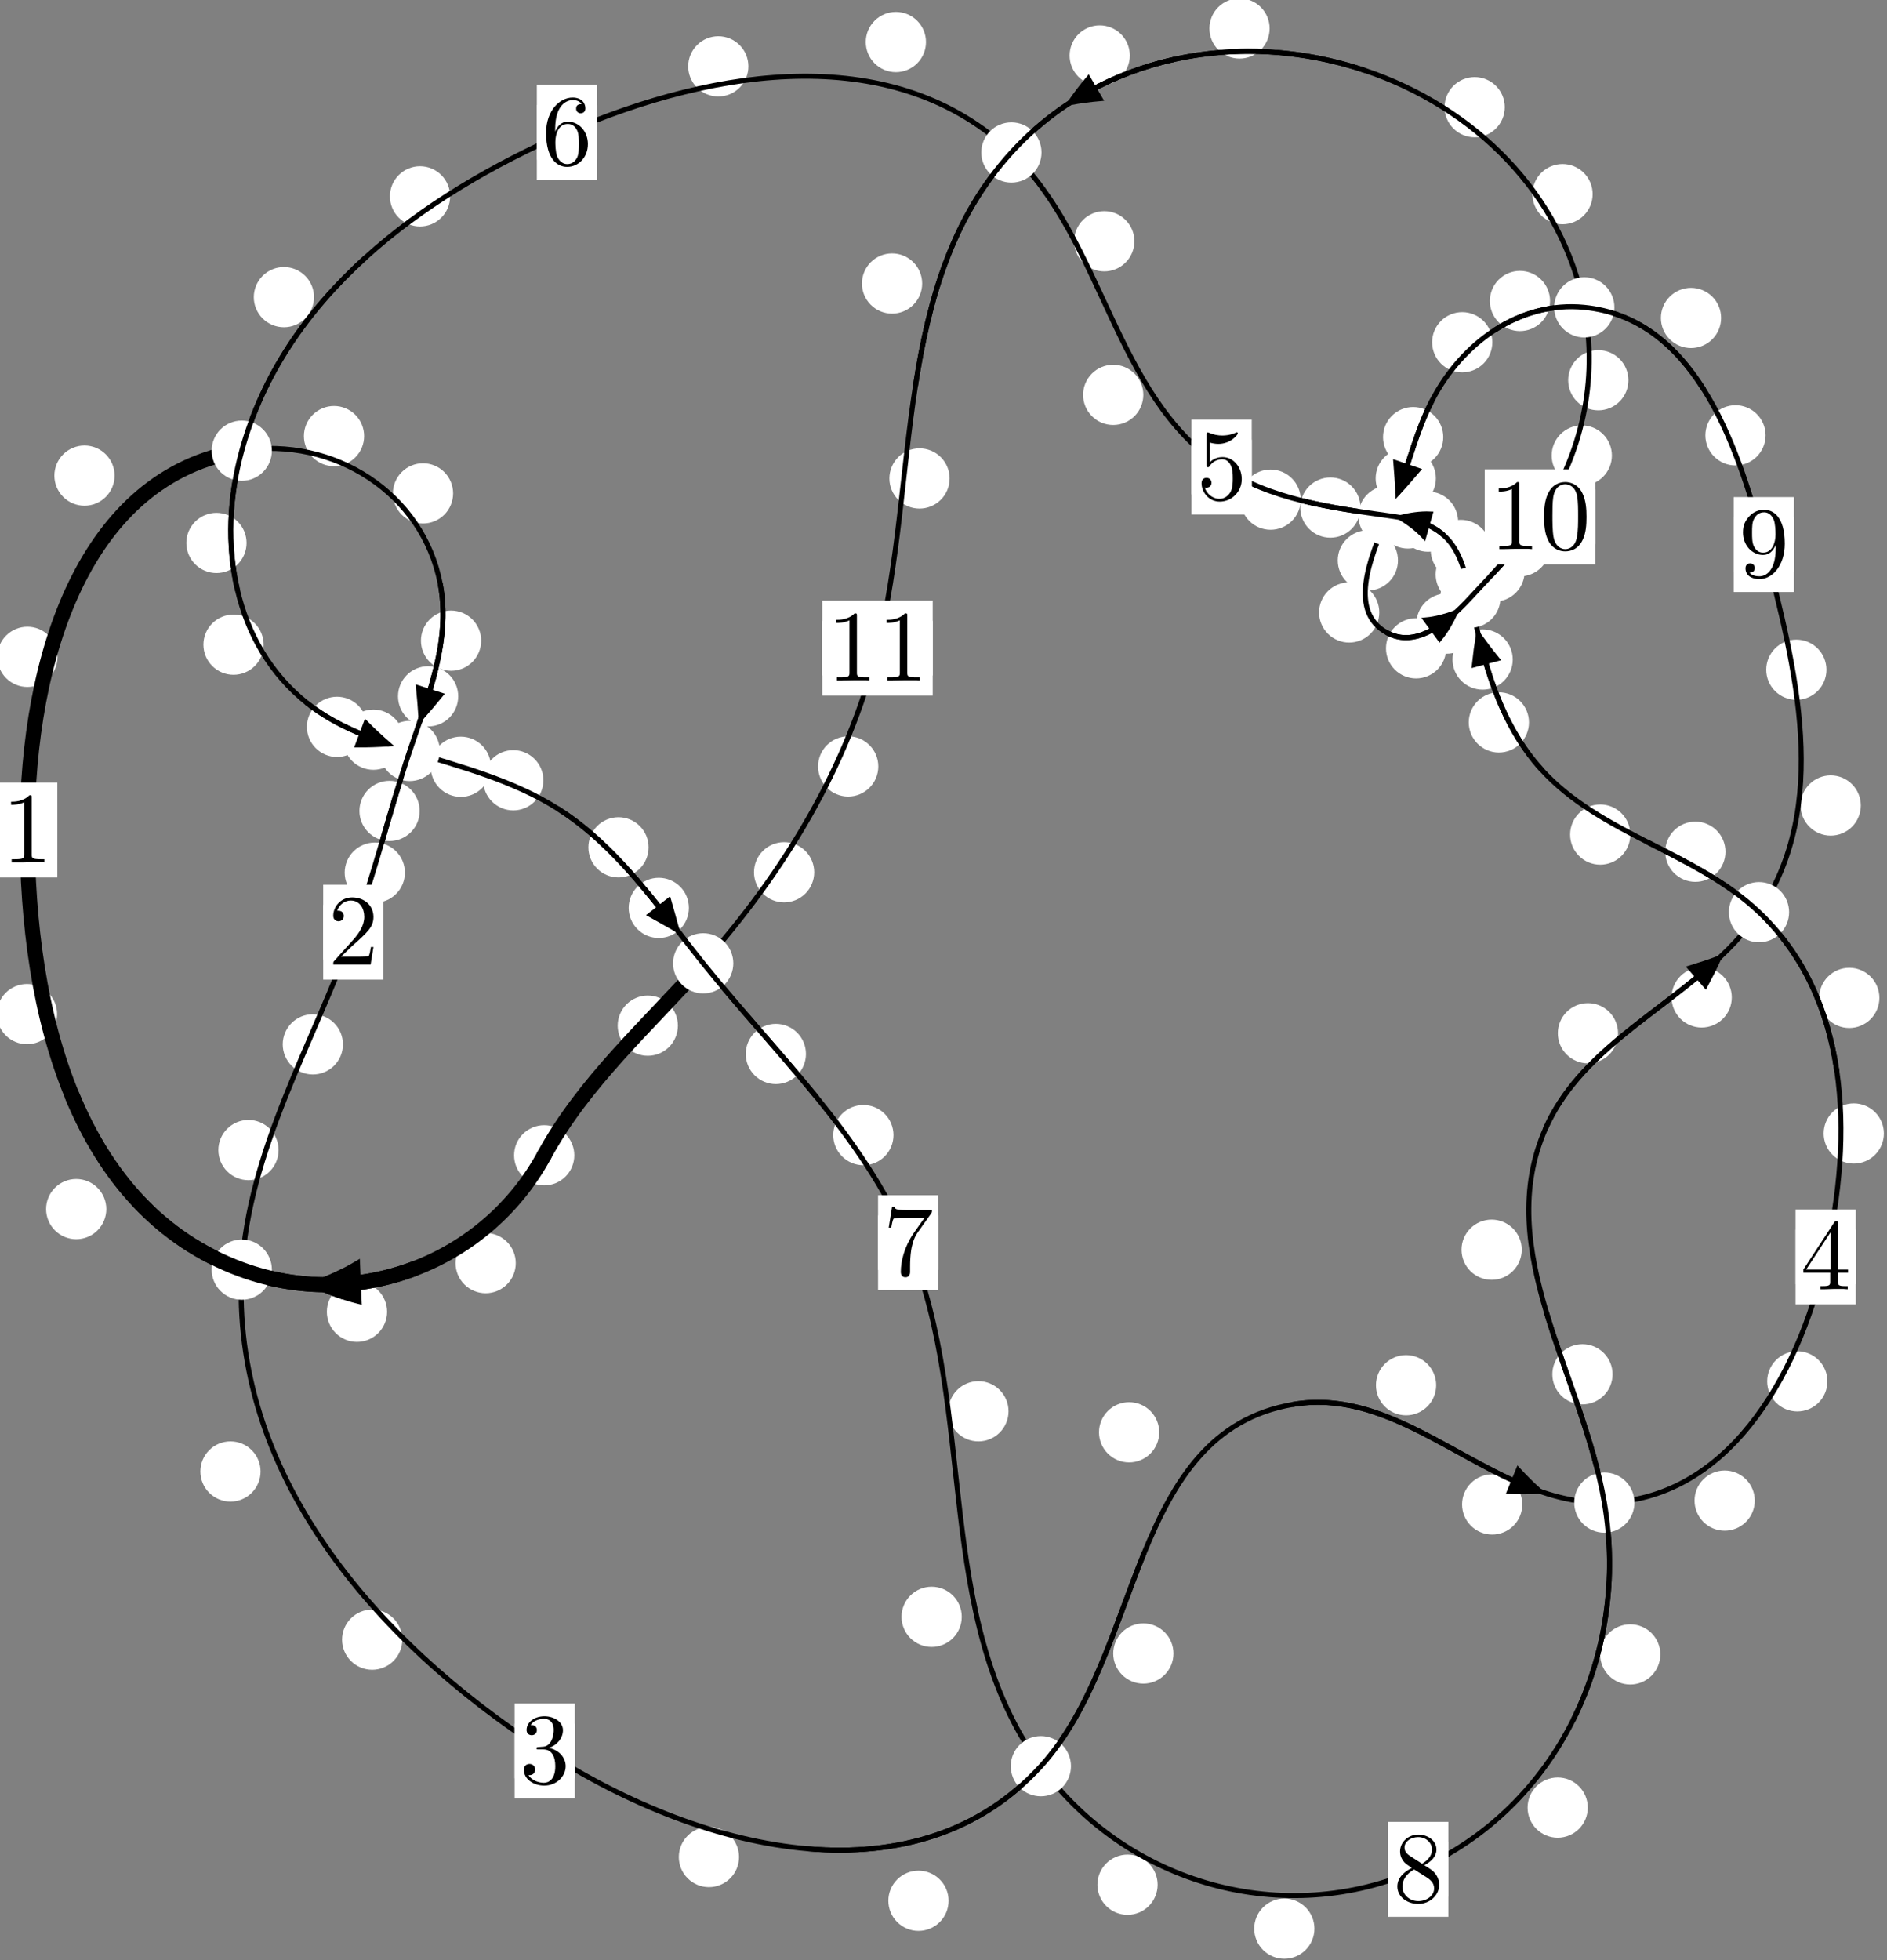<?xml version="1.0"?>
<!-- Created by MetaPost 1.999 on 2021.07.06:0000 -->
<svg version="1.1" xmlns="http://www.w3.org/2000/svg" xmlns:xlink="http://www.w3.org/1999/xlink" width="187.318" height="194.548" viewBox="0 0 187.318 194.548">
<rect x="0" y="0" width="187.318" height="194.548" fill="#808080" stroke="none"/>
<!-- Original BoundingBox: -24.309128 -68.387070 163.008408 126.161041 -->
  <defs>
    <g transform="scale(0.01,0.01)" id="GLYPHcmr10_48">
      <path style="fill-rule: evenodd;" d="M460 -320C460 -400,455 -480,420 -554C374 -650,292 -666,250 -666C190 -666,117 -640,76 -547C44 -478,39 -400,39 -320C39 -245,43 -155,84 -79C127 2,200 22,249 22C303 22,379 1,423 -94C455 -163,460 -241,460 -320M249 -0C210 -0,151 -25,133 -121C122 -181,122 -273,122 -332C122 -396,122 -462,130 -516C149 -635,224 -644,249 -644C282 -644,348 -626,367 -527C377 -471,377 -395,377 -332C377 -257,377 -189,366 -125C351 -30,294 -0,249 -0"></path>
    </g>
    <g transform="scale(0.01,0.01)" id="GLYPHcmr10_49">
      <path style="fill-rule: evenodd;" d="M294 -640C294 -664,294 -666,271 -666C209 -602,121 -602,89 -602L89 -571C109 -571,168 -571,220 -597L220 -79C220 -43,217 -31,127 -31L95 -31L95 -0L257 -0L130 -3L217 -3L257 -3L297 -3L384 -3L419 -0L419 -31L387 -31C297 -31,294 -42,294 -79"></path>
    </g>
    <g transform="scale(0.01,0.01)" id="GLYPHcmr10_50">
      <path style="fill-rule: evenodd;" d="M127 -77L233 -180C389 -318,449 -372,449 -472C449 -586,359 -666,237 -666C124 -666,50 -574,50 -485C50 -429,100 -429,103 -429C120 -429,155 -441,155 -482C155 -508,137 -534,102 -534C94 -534,92 -534,89 -533C112 -598,166 -635,224 -635C315 -635,358 -554,358 -472C358 -392,308 -313,253 -251L61 -37C50 -26,50 -24,50 -0L421 -0L449 -174L424 -174C419 -144,412 -100,402 -85C395 -77,329 -77,307 -77"></path>
    </g>
    <g transform="scale(0.01,0.01)" id="GLYPHcmr10_51">
      <path style="fill-rule: evenodd;" d="M290 -352C372 -379,430 -449,430 -528C430 -610,342 -666,246 -666C145 -666,69 -606,69 -530C69 -497,91 -478,120 -478C151 -478,171 -500,171 -529C171 -579,124 -579,109 -579C140 -628,206 -641,242 -641C283 -641,338 -619,338 -529C338 -517,336 -459,310 -415C280 -367,246 -364,221 -363C213 -362,189 -360,182 -360C174 -359,167 -358,167 -348C167 -337,174 -337,191 -337L235 -337C317 -337,354 -269,354 -171C354 -35,285 -6,241 -6C198 -6,123 -23,88 -82C123 -77,154 -99,154 -137C154 -173,127 -193,98 -193C74 -193,42 -179,42 -135C42 -44,135 22,244 22C366 22,457 -69,457 -171C457 -253,394 -331,290 -352"></path>
    </g>
    <g transform="scale(0.01,0.01)" id="GLYPHcmr10_52">
      <path style="fill-rule: evenodd;" d="M294 -165L294 -78C294 -42,292 -31,218 -31L197 -31L197 -0L332 -0L238 -3L290 -3L332 -3L374 -3L427 -3L468 -0L468 -31L447 -31C373 -31,371 -42,371 -78L371 -165L471 -165L471 -196L371 -196L371 -651C371 -671,371 -677,355 -677C346 -677,343 -677,335 -665L28 -196L28 -165M300 -196L56 -196L300 -569"></path>
    </g>
    <g transform="scale(0.01,0.01)" id="GLYPHcmr10_53">
      <path style="fill-rule: evenodd;" d="M449 -201C449 -320,367 -420,259 -420C211 -420,168 -404,132 -369L132 -564C152 -558,185 -551,217 -551C340 -551,410 -642,410 -655C410 -661,407 -666,400 -666C399 -666,397 -666,392 -663C372 -654,323 -634,256 -634C216 -634,170 -641,123 -662C115 -665,113 -665,111 -665C101 -665,101 -657,101 -641L101 -345C101 -327,101 -319,115 -319C122 -319,124 -322,128 -328C139 -344,176 -398,257 -398C309 -398,334 -352,342 -334C358 -297,360 -258,360 -208C360 -173,360 -113,336 -71C312 -32,275 -6,229 -6C156 -6,99 -59,82 -118C85 -117,88 -116,99 -116C132 -116,149 -141,149 -165C149 -189,132 -214,99 -214C85 -214,50 -207,50 -161C50 -75,119 22,231 22C347 22,449 -74,449 -201"></path>
    </g>
    <g transform="scale(0.01,0.01)" id="GLYPHcmr10_54">
      <path style="fill-rule: evenodd;" d="M132 -328L132 -352C132 -605,256 -641,307 -641C331 -641,373 -635,395 -601C380 -601,340 -601,340 -556C340 -525,364 -510,386 -510C402 -510,432 -519,432 -558C432 -618,388 -666,305 -666C177 -666,42 -537,42 -316C42 -49,158 22,251 22C362 22,457 -72,457 -204C457 -331,368 -427,257 -427C189 -427,152 -376,132 -328M251 -6C188 -6,158 -66,152 -81C134 -128,134 -208,134 -226C134 -304,166 -404,256 -404C272 -404,318 -404,349 -342C367 -305,367 -254,367 -205C367 -157,367 -107,350 -71C320 -11,274 -6,251 -6"></path>
    </g>
    <g transform="scale(0.01,0.01)" id="GLYPHcmr10_55">
      <path style="fill-rule: evenodd;" d="M476 -609C485 -621,485 -623,485 -644L242 -644C120 -644,118 -657,114 -676L89 -676L56 -470L81 -470C84 -486,93 -549,106 -561C113 -567,191 -567,204 -567L411 -567C400 -551,321 -442,299 -409C209 -274,176 -135,176 -33C176 -23,176 22,222 22C268 22,268 -23,268 -33L268 -84C268 -139,271 -194,279 -248C283 -271,297 -357,341 -419"></path>
    </g>
    <g transform="scale(0.01,0.01)" id="GLYPHcmr10_56">
      <path style="fill-rule: evenodd;" d="M163 -457C117 -487,113 -521,113 -538C113 -599,178 -641,249 -641C322 -641,386 -589,386 -517C386 -460,347 -412,287 -377M309 -362C381 -399,430 -451,430 -517C430 -609,341 -666,250 -666C150 -666,69 -592,69 -499C69 -481,71 -436,113 -389C124 -377,161 -352,186 -335C128 -306,42 -250,42 -151C42 -45,144 22,249 22C362 22,457 -61,457 -168C457 -204,446 -249,408 -291C389 -312,373 -322,309 -362M209 -320L332 -242C360 -223,407 -193,407 -132C407 -58,332 -6,250 -6C164 -6,92 -68,92 -151C92 -209,124 -273,209 -320"></path>
    </g>
    <g transform="scale(0.01,0.01)" id="GLYPHcmr10_57">
      <path style="fill-rule: evenodd;" d="M367 -318L367 -286C367 -52,263 -6,205 -6C188 -6,134 -8,107 -42C151 -42,159 -71,159 -88C159 -119,135 -134,113 -134C97 -134,67 -125,67 -86C67 -19,121 22,206 22C335 22,457 -114,457 -329C457 -598,342 -666,253 -666C198 -666,149 -648,106 -603C65 -558,42 -516,42 -441C42 -316,130 -218,242 -218C303 -218,344 -260,367 -318M243 -241C227 -241,181 -241,150 -304C132 -341,132 -391,132 -440C132 -494,132 -541,153 -578C180 -628,218 -641,253 -641C299 -641,332 -607,349 -562C361 -530,365 -467,365 -421C365 -338,331 -241,243 -241"></path>
    </g>
  </defs>
  <path d="M51.198 125.353C51.198 124.56,50.883 123.8,50.323 123.24C49.762 122.679,49.002 122.364,48.209 122.364C47.417 122.364,46.656 122.679,46.096 123.24C45.535 123.8,45.221 124.56,45.221 125.353C45.221 126.146,45.535 126.906,46.096 127.466C46.656 128.027,47.417 128.342,48.209 128.342C49.002 128.342,49.762 128.027,50.323 127.466C50.883 126.906,51.198 126.146,51.198 125.353Z" style="fill: rgb(100%,100%,100%);stroke: none;"></path>
  <path d="M57.009 114.653C57.009 113.86,56.694 113.1,56.134 112.539C55.573 111.979,54.813 111.664,54.02 111.664C53.228 111.664,52.467 111.979,51.907 112.539C51.346 113.1,51.032 113.86,51.032 114.653C51.032 115.445,51.346 116.205,51.907 116.766C52.467 117.326,53.228 117.641,54.02 117.641C54.813 117.641,55.573 117.326,56.134 116.766C56.694 116.205,57.009 115.445,57.009 114.653Z" style="fill: rgb(100%,100%,100%);stroke: none;"></path>
  <path d="M10.554 119.991C10.554 119.199,10.239 118.438,9.678 117.878C9.118 117.317,8.358 117.003,7.565 117.003C6.772 117.003,6.012 117.317,5.452 117.878C4.891 118.438,4.576 119.199,4.576 119.991C4.576 120.784,4.891 121.544,5.452 122.105C6.012 122.665,6.772 122.98,7.565 122.98C8.358 122.98,9.118 122.665,9.678 122.105C10.239 121.544,10.554 120.784,10.554 119.991Z" style="fill: rgb(100%,100%,100%);stroke: none;"></path>
  <path d="M38.425 130.181C38.425 129.388,38.11 128.628,37.549 128.068C36.989 127.507,36.229 127.192,35.436 127.192C34.643 127.192,33.883 127.507,33.323 128.068C32.762 128.628,32.447 129.388,32.447 130.181C32.447 130.974,32.762 131.734,33.323 132.294C33.883 132.855,34.643 133.17,35.436 133.17C36.229 133.17,36.989 132.855,37.549 132.294C38.11 131.734,38.425 130.974,38.425 130.181Z" style="fill: rgb(100%,100%,100%);stroke: none;"></path>
  <path d="M5.71 65.186C5.71 64.394,5.395 63.633,4.834 63.073C4.274 62.512,3.514 62.198,2.721 62.198C1.928 62.198,1.168 62.512,0.608 63.073C0.047 63.633,-0.268 64.394,-0.268 65.186C-0.268 65.979,0.047 66.739,0.608 67.3C1.168 67.86,1.928 68.175,2.721 68.175C3.514 68.175,4.274 67.86,4.834 67.3C5.395 66.739,5.71 65.979,5.71 65.186Z" style="fill: rgb(100%,100%,100%);stroke: none;"></path>
  <path d="M5.668 100.64C5.668 99.847,5.353 99.087,4.793 98.527C4.232 97.966,3.472 97.651,2.68 97.651C1.887 97.651,1.127 97.966,0.566 98.527C0.006 99.087,-0.309 99.847,-0.309 100.64C-0.309 101.433,0.006 102.193,0.566 102.753C1.127 103.314,1.887 103.629,2.68 103.629C3.472 103.629,4.232 103.314,4.793 102.753C5.353 102.193,5.668 101.433,5.668 100.64Z" style="fill: rgb(100%,100%,100%);stroke: none;"></path>
  <path d="M36.146 43.277C36.146 42.484,35.831 41.724,35.27 41.164C34.71 40.603,33.95 40.288,33.157 40.288C32.364 40.288,31.604 40.603,31.044 41.164C30.483 41.724,30.168 42.484,30.168 43.277C30.168 44.07,30.483 44.83,31.044 45.39C31.604 45.951,32.364 46.266,33.157 46.266C33.95 46.266,34.71 45.951,35.27 45.39C35.831 44.83,36.146 44.07,36.146 43.277Z" style="fill: rgb(100%,100%,100%);stroke: none;"></path>
  <path d="M11.375 47.2C11.375 46.407,11.06 45.647,10.5 45.087C9.939 44.526,9.179 44.211,8.387 44.211C7.594 44.211,6.834 44.526,6.273 45.087C5.713 45.647,5.398 46.407,5.398 47.2C5.398 47.993,5.713 48.753,6.273 49.313C6.834 49.874,7.594 50.189,8.387 50.189C9.179 50.189,9.939 49.874,10.5 49.313C11.06 48.753,11.375 47.993,11.375 47.2Z" style="fill: rgb(100%,100%,100%);stroke: none;"></path>
  <path d="M47.764 63.581C47.764 62.789,47.449 62.028,46.888 61.468C46.328 60.907,45.568 60.593,44.775 60.593C43.982 60.593,43.222 60.907,42.661 61.468C42.101 62.028,41.786 62.789,41.786 63.581C41.786 64.374,42.101 65.134,42.661 65.695C43.222 66.255,43.982 66.57,44.775 66.57C45.568 66.57,46.328 66.255,46.888 65.695C47.449 65.134,47.764 64.374,47.764 63.581Z" style="fill: rgb(100%,100%,100%);stroke: none;"></path>
  <path d="M44.979 48.963C44.979 48.17,44.664 47.41,44.104 46.85C43.543 46.289,42.783 45.974,41.99 45.974C41.198 45.974,40.437 46.289,39.877 46.85C39.316 47.41,39.002 48.17,39.002 48.963C39.002 49.756,39.316 50.516,39.877 51.076C40.437 51.637,41.198 51.952,41.99 51.952C42.783 51.952,43.543 51.637,44.104 51.076C44.664 50.516,44.979 49.756,44.979 48.963Z" style="fill: rgb(100%,100%,100%);stroke: none;"></path>
  <path d="M41.658 80.477C41.658 79.684,41.343 78.924,40.782 78.363C40.222 77.803,39.462 77.488,38.669 77.488C37.876 77.488,37.116 77.803,36.556 78.363C35.995 78.924,35.68 79.684,35.68 80.477C35.68 81.269,35.995 82.029,36.556 82.59C37.116 83.15,37.876 83.465,38.669 83.465C39.462 83.465,40.222 83.15,40.782 82.59C41.343 82.029,41.658 81.269,41.658 80.477Z" style="fill: rgb(100%,100%,100%);stroke: none;"></path>
  <path d="M45.486 69.104C45.486 68.311,45.171 67.551,44.611 66.99C44.05 66.43,43.29 66.115,42.498 66.115C41.705 66.115,40.945 66.43,40.384 66.99C39.824 67.551,39.509 68.311,39.509 69.104C39.509 69.896,39.824 70.657,40.384 71.217C40.945 71.777,41.705 72.092,42.498 72.092C43.29 72.092,44.05 71.777,44.611 71.217C45.171 70.657,45.486 69.896,45.486 69.104Z" style="fill: rgb(100%,100%,100%);stroke: none;"></path>
  <path d="M34.043 103.643C34.043 102.851,33.728 102.09,33.168 101.53C32.607 100.969,31.847 100.655,31.055 100.655C30.262 100.655,29.502 100.969,28.941 101.53C28.381 102.09,28.066 102.851,28.066 103.643C28.066 104.436,28.381 105.196,28.941 105.757C29.502 106.317,30.262 106.632,31.055 106.632C31.847 106.632,32.607 106.317,33.168 105.757C33.728 105.196,34.043 104.436,34.043 103.643Z" style="fill: rgb(100%,100%,100%);stroke: none;"></path>
  <path d="M40.194 86.6C40.194 85.807,39.879 85.047,39.318 84.487C38.758 83.926,37.998 83.611,37.205 83.611C36.412 83.611,35.652 83.926,35.092 84.487C34.531 85.047,34.216 85.807,34.216 86.6C34.216 87.393,34.531 88.153,35.092 88.713C35.652 89.274,36.412 89.589,37.205 89.589C37.998 89.589,38.758 89.274,39.318 88.713C39.879 88.153,40.194 87.393,40.194 86.6Z" style="fill: rgb(100%,100%,100%);stroke: none;"></path>
  <path d="M25.867 146.03C25.867 145.238,25.552 144.477,24.992 143.917C24.431 143.356,23.671 143.042,22.878 143.042C22.086 143.042,21.325 143.356,20.765 143.917C20.204 144.477,19.889 145.238,19.889 146.03C19.889 146.823,20.204 147.583,20.765 148.144C21.325 148.704,22.086 149.019,22.878 149.019C23.671 149.019,24.431 148.704,24.992 148.144C25.552 147.583,25.867 146.823,25.867 146.03Z" style="fill: rgb(100%,100%,100%);stroke: none;"></path>
  <path d="M27.653 114.133C27.653 113.341,27.338 112.581,26.778 112.02C26.217 111.46,25.457 111.145,24.665 111.145C23.872 111.145,23.112 111.46,22.551 112.02C21.991 112.581,21.676 113.341,21.676 114.133C21.676 114.926,21.991 115.686,22.551 116.247C23.112 116.807,23.872 117.122,24.665 117.122C25.457 117.122,26.217 116.807,26.778 116.247C27.338 115.686,27.653 114.926,27.653 114.133Z" style="fill: rgb(100%,100%,100%);stroke: none;"></path>
  <path d="M73.363 184.29C73.363 183.497,73.048 182.737,72.487 182.177C71.927 181.616,71.167 181.301,70.374 181.301C69.581 181.301,68.821 181.616,68.261 182.177C67.7 182.737,67.385 183.497,67.385 184.29C67.385 185.083,67.7 185.843,68.261 186.403C68.821 186.964,69.581 187.279,70.374 187.279C71.167 187.279,71.927 186.964,72.487 186.403C73.048 185.843,73.363 185.083,73.363 184.29Z" style="fill: rgb(100%,100%,100%);stroke: none;"></path>
  <path d="M39.934 162.72C39.934 161.928,39.619 161.168,39.058 160.607C38.498 160.047,37.738 159.732,36.945 159.732C36.152 159.732,35.392 160.047,34.832 160.607C34.271 161.168,33.956 161.928,33.956 162.72C33.956 163.513,34.271 164.273,34.832 164.834C35.392 165.394,36.152 165.709,36.945 165.709C37.738 165.709,38.498 165.394,39.058 164.834C39.619 164.273,39.934 163.513,39.934 162.72Z" style="fill: rgb(100%,100%,100%);stroke: none;"></path>
  <path d="M116.487 164.095C116.487 163.302,116.172 162.542,115.611 161.982C115.051 161.421,114.291 161.106,113.498 161.106C112.705 161.106,111.945 161.421,111.385 161.982C110.824 162.542,110.509 163.302,110.509 164.095C110.509 164.888,110.824 165.648,111.385 166.208C111.945 166.769,112.705 167.084,113.498 167.084C114.291 167.084,115.051 166.769,115.611 166.208C116.172 165.648,116.487 164.888,116.487 164.095Z" style="fill: rgb(100%,100%,100%);stroke: none;"></path>
  <path d="M94.163 188.632C94.163 187.839,93.848 187.079,93.287 186.519C92.727 185.958,91.967 185.643,91.174 185.643C90.381 185.643,89.621 185.958,89.061 186.519C88.5 187.079,88.185 187.839,88.185 188.632C88.185 189.425,88.5 190.185,89.061 190.745C89.621 191.306,90.381 191.621,91.174 191.621C91.967 191.621,92.727 191.306,93.287 190.745C93.848 190.185,94.163 189.425,94.163 188.632Z" style="fill: rgb(100%,100%,100%);stroke: none;"></path>
  <path d="M142.565 137.469C142.565 136.676,142.25 135.916,141.689 135.355C141.129 134.795,140.369 134.48,139.576 134.48C138.783 134.48,138.023 134.795,137.463 135.355C136.902 135.916,136.587 136.676,136.587 137.469C136.587 138.261,136.902 139.022,137.463 139.582C138.023 140.143,138.783 140.457,139.576 140.457C140.369 140.457,141.129 140.143,141.689 139.582C142.25 139.022,142.565 138.261,142.565 137.469Z" style="fill: rgb(100%,100%,100%);stroke: none;"></path>
  <path d="M115.073 142.141C115.073 141.348,114.758 140.588,114.198 140.028C113.637 139.467,112.877 139.152,112.084 139.152C111.292 139.152,110.531 139.467,109.971 140.028C109.411 140.588,109.096 141.348,109.096 142.141C109.096 142.934,109.411 143.694,109.971 144.254C110.531 144.815,111.292 145.13,112.084 145.13C112.877 145.13,113.637 144.815,114.198 144.254C114.758 143.694,115.073 142.934,115.073 142.141Z" style="fill: rgb(100%,100%,100%);stroke: none;"></path>
  <path d="M174.192 148.922C174.192 148.129,173.877 147.369,173.316 146.808C172.756 146.248,171.996 145.933,171.203 145.933C170.41 145.933,169.65 146.248,169.09 146.808C168.529 147.369,168.214 148.129,168.214 148.922C168.214 149.714,168.529 150.474,169.09 151.035C169.65 151.595,170.41 151.91,171.203 151.91C171.996 151.91,172.756 151.595,173.316 151.035C173.877 150.474,174.192 149.714,174.192 148.922Z" style="fill: rgb(100%,100%,100%);stroke: none;"></path>
  <path d="M151.114 149.301C151.114 148.508,150.799 147.748,150.239 147.188C149.678 146.627,148.918 146.312,148.125 146.312C147.333 146.312,146.573 146.627,146.012 147.188C145.452 147.748,145.137 148.508,145.137 149.301C145.137 150.094,145.452 150.854,146.012 151.414C146.573 151.975,147.333 152.29,148.125 152.29C148.918 152.29,149.678 151.975,150.239 151.414C150.799 150.854,151.114 150.094,151.114 149.301Z" style="fill: rgb(100%,100%,100%);stroke: none;"></path>
  <path d="M187.008 112.488C187.008 111.695,186.693 110.935,186.133 110.374C185.573 109.814,184.812 109.499,184.02 109.499C183.227 109.499,182.467 109.814,181.906 110.374C181.346 110.935,181.031 111.695,181.031 112.488C181.031 113.28,181.346 114.04,181.906 114.601C182.467 115.161,183.227 115.476,184.02 115.476C184.812 115.476,185.573 115.161,186.133 114.601C186.693 114.04,187.008 113.28,187.008 112.488Z" style="fill: rgb(100%,100%,100%);stroke: none;"></path>
  <path d="M181.402 137.085C181.402 136.293,181.087 135.533,180.527 134.972C179.966 134.412,179.206 134.097,178.414 134.097C177.621 134.097,176.861 134.412,176.3 134.972C175.74 135.533,175.425 136.293,175.425 137.085C175.425 137.878,175.74 138.638,176.3 139.199C176.861 139.759,177.621 140.074,178.414 140.074C179.206 140.074,179.966 139.759,180.527 139.199C181.087 138.638,181.402 137.878,181.402 137.085Z" style="fill: rgb(100%,100%,100%);stroke: none;"></path>
  <path d="M171.282 84.527C171.282 83.734,170.967 82.974,170.407 82.414C169.846 81.853,169.086 81.538,168.293 81.538C167.501 81.538,166.74 81.853,166.18 82.414C165.619 82.974,165.304 83.734,165.304 84.527C165.304 85.32,165.619 86.08,166.18 86.64C166.74 87.201,167.501 87.516,168.293 87.516C169.086 87.516,169.846 87.201,170.407 86.64C170.967 86.08,171.282 85.32,171.282 84.527Z" style="fill: rgb(100%,100%,100%);stroke: none;"></path>
  <path d="M186.563 99.031C186.563 98.238,186.248 97.478,185.687 96.918C185.127 96.357,184.367 96.042,183.574 96.042C182.781 96.042,182.021 96.357,181.461 96.918C180.9 97.478,180.585 98.238,180.585 99.031C180.585 99.824,180.9 100.584,181.461 101.144C182.021 101.705,182.781 102.02,183.574 102.02C184.367 102.02,185.127 101.705,185.687 101.144C186.248 100.584,186.563 99.824,186.563 99.031Z" style="fill: rgb(100%,100%,100%);stroke: none;"></path>
  <path d="M151.778 71.692C151.778 70.899,151.463 70.139,150.902 69.579C150.342 69.018,149.582 68.703,148.789 68.703C147.996 68.703,147.236 69.018,146.676 69.579C146.115 70.139,145.8 70.899,145.8 71.692C145.8 72.485,146.115 73.245,146.676 73.805C147.236 74.366,147.996 74.681,148.789 74.681C149.582 74.681,150.342 74.366,150.902 73.805C151.463 73.245,151.778 72.485,151.778 71.692Z" style="fill: rgb(100%,100%,100%);stroke: none;"></path>
  <path d="M161.839 82.823C161.839 82.03,161.524 81.27,160.964 80.71C160.403 80.149,159.643 79.834,158.851 79.834C158.058 79.834,157.298 80.149,156.737 80.71C156.177 81.27,155.862 82.03,155.862 82.823C155.862 83.616,156.177 84.376,156.737 84.936C157.298 85.497,158.058 85.812,158.851 85.812C159.643 85.812,160.403 85.497,160.964 84.936C161.524 84.376,161.839 83.616,161.839 82.823Z" style="fill: rgb(100%,100%,100%);stroke: none;"></path>
  <path d="M148.493 57.008C148.493 56.216,148.178 55.455,147.617 54.895C147.057 54.334,146.297 54.02,145.504 54.02C144.711 54.02,143.951 54.334,143.391 54.895C142.83 55.455,142.515 56.216,142.515 57.008C142.515 57.801,142.83 58.561,143.391 59.122C143.951 59.682,144.711 59.997,145.504 59.997C146.297 59.997,147.057 59.682,147.617 59.122C148.178 58.561,148.493 57.801,148.493 57.008Z" style="fill: rgb(100%,100%,100%);stroke: none;"></path>
  <path d="M150.166 65.452C150.166 64.66,149.851 63.899,149.291 63.339C148.73 62.779,147.97 62.464,147.178 62.464C146.385 62.464,145.625 62.779,145.064 63.339C144.504 63.899,144.189 64.66,144.189 65.452C144.189 66.245,144.504 67.005,145.064 67.566C145.625 68.126,146.385 68.441,147.178 68.441C147.97 68.441,148.73 68.126,149.291 67.566C149.851 67.005,150.166 66.245,150.166 65.452Z" style="fill: rgb(100%,100%,100%);stroke: none;"></path>
  <path d="M144.743 51.767C144.743 50.975,144.428 50.215,143.867 49.654C143.307 49.094,142.547 48.779,141.754 48.779C140.961 48.779,140.201 49.094,139.641 49.654C139.08 50.215,138.765 50.975,138.765 51.767C138.765 52.56,139.08 53.32,139.641 53.881C140.201 54.441,140.961 54.756,141.754 54.756C142.547 54.756,143.307 54.441,143.867 53.881C144.428 53.32,144.743 52.56,144.743 51.767Z" style="fill: rgb(100%,100%,100%);stroke: none;"></path>
  <path d="M147.999 54.578C147.999 53.785,147.684 53.025,147.124 52.465C146.564 51.904,145.803 51.589,145.011 51.589C144.218 51.589,143.458 51.904,142.897 52.465C142.337 53.025,142.022 53.785,142.022 54.578C142.022 55.371,142.337 56.131,142.897 56.691C143.458 57.252,144.218 57.567,145.011 57.567C145.803 57.567,146.564 57.252,147.124 56.691C147.684 56.131,147.999 55.371,147.999 54.578Z" style="fill: rgb(100%,100%,100%);stroke: none;"></path>
  <path d="M135.051 50.372C135.051 49.579,134.736 48.819,134.176 48.258C133.615 47.698,132.855 47.383,132.062 47.383C131.27 47.383,130.51 47.698,129.949 48.258C129.389 48.819,129.074 49.579,129.074 50.372C129.074 51.164,129.389 51.925,129.949 52.485C130.51 53.046,131.27 53.36,132.062 53.36C132.855 53.36,133.615 53.046,134.176 52.485C134.736 51.925,135.051 51.164,135.051 50.372Z" style="fill: rgb(100%,100%,100%);stroke: none;"></path>
  <path d="M142.747 51.451C142.747 50.658,142.432 49.898,141.872 49.338C141.311 48.777,140.551 48.462,139.759 48.462C138.966 48.462,138.206 48.777,137.645 49.338C137.085 49.898,136.77 50.658,136.77 51.451C136.77 52.244,137.085 53.004,137.645 53.564C138.206 54.125,138.966 54.44,139.759 54.44C140.551 54.44,141.311 54.125,141.872 53.564C142.432 53.004,142.747 52.244,142.747 51.451Z" style="fill: rgb(100%,100%,100%);stroke: none;"></path>
  <path d="M113.494 39.186C113.494 38.394,113.179 37.633,112.619 37.073C112.058 36.512,111.298 36.198,110.505 36.198C109.713 36.198,108.952 36.512,108.392 37.073C107.832 37.633,107.517 38.394,107.517 39.186C107.517 39.979,107.832 40.739,108.392 41.3C108.952 41.86,109.713 42.175,110.505 42.175C111.298 42.175,112.058 41.86,112.619 41.3C113.179 40.739,113.494 39.979,113.494 39.186Z" style="fill: rgb(100%,100%,100%);stroke: none;"></path>
  <path d="M129.117 49.588C129.117 48.795,128.802 48.035,128.241 47.474C127.681 46.914,126.921 46.599,126.128 46.599C125.335 46.599,124.575 46.914,124.015 47.474C123.454 48.035,123.139 48.795,123.139 49.588C123.139 50.38,123.454 51.14,124.015 51.701C124.575 52.261,125.335 52.576,126.128 52.576C126.921 52.576,127.681 52.261,128.241 51.701C128.802 51.14,129.117 50.38,129.117 49.588Z" style="fill: rgb(100%,100%,100%);stroke: none;"></path>
  <path d="M91.92 4.174C91.92 3.381,91.605 2.621,91.045 2.061C90.484 1.5,89.724 1.185,88.931 1.185C88.139 1.185,87.378 1.5,86.818 2.061C86.257 2.621,85.943 3.381,85.943 4.174C85.943 4.967,86.257 5.727,86.818 6.287C87.378 6.848,88.139 7.163,88.931 7.163C89.724 7.163,90.484 6.848,91.045 6.287C91.605 5.727,91.92 4.967,91.92 4.174Z" style="fill: rgb(100%,100%,100%);stroke: none;"></path>
  <path d="M112.608 23.942C112.608 23.15,112.293 22.389,111.732 21.829C111.172 21.268,110.412 20.954,109.619 20.954C108.826 20.954,108.066 21.268,107.506 21.829C106.945 22.389,106.63 23.15,106.63 23.942C106.63 24.735,106.945 25.495,107.506 26.056C108.066 26.616,108.826 26.931,109.619 26.931C110.412 26.931,111.172 26.616,111.732 26.056C112.293 25.495,112.608 24.735,112.608 23.942Z" style="fill: rgb(100%,100%,100%);stroke: none;"></path>
  <path d="M44.683 19.487C44.683 18.694,44.368 17.934,43.808 17.374C43.247 16.813,42.487 16.498,41.695 16.498C40.902 16.498,40.142 16.813,39.581 17.374C39.021 17.934,38.706 18.694,38.706 19.487C38.706 20.28,39.021 21.04,39.581 21.6C40.142 22.161,40.902 22.476,41.695 22.476C42.487 22.476,43.247 22.161,43.808 21.6C44.368 21.04,44.683 20.28,44.683 19.487Z" style="fill: rgb(100%,100%,100%);stroke: none;"></path>
  <path d="M74.293 6.587C74.293 5.794,73.978 5.034,73.418 4.473C72.857 3.913,72.097 3.598,71.305 3.598C70.512 3.598,69.752 3.913,69.191 4.473C68.631 5.034,68.316 5.794,68.316 6.587C68.316 7.379,68.631 8.14,69.191 8.7C69.752 9.261,70.512 9.575,71.305 9.575C72.097 9.575,72.857 9.261,73.418 8.7C73.978 8.14,74.293 7.379,74.293 6.587Z" style="fill: rgb(100%,100%,100%);stroke: none;"></path>
  <path d="M24.475 53.882C24.475 53.09,24.16 52.33,23.6 51.769C23.039 51.209,22.279 50.894,21.486 50.894C20.694 50.894,19.933 51.209,19.373 51.769C18.812 52.33,18.498 53.09,18.498 53.882C18.498 54.675,18.812 55.435,19.373 55.996C19.933 56.556,20.694 56.871,21.486 56.871C22.279 56.871,23.039 56.556,23.6 55.996C24.16 55.435,24.475 54.675,24.475 53.882Z" style="fill: rgb(100%,100%,100%);stroke: none;"></path>
  <path d="M31.172 29.49C31.172 28.697,30.858 27.937,30.297 27.376C29.737 26.816,28.976 26.501,28.184 26.501C27.391 26.501,26.631 26.816,26.07 27.376C25.51 27.937,25.195 28.697,25.195 29.49C25.195 30.282,25.51 31.043,26.07 31.603C26.631 32.163,27.391 32.478,28.184 32.478C28.976 32.478,29.737 32.163,30.297 31.603C30.858 31.043,31.172 30.282,31.172 29.49Z" style="fill: rgb(100%,100%,100%);stroke: none;"></path>
  <path d="M36.444 72.134C36.444 71.341,36.129 70.581,35.568 70.021C35.008 69.46,34.248 69.145,33.455 69.145C32.662 69.145,31.902 69.46,31.342 70.021C30.781 70.581,30.466 71.341,30.466 72.134C30.466 72.927,30.781 73.687,31.342 74.247C31.902 74.808,32.662 75.123,33.455 75.123C34.248 75.123,35.008 74.808,35.568 74.247C36.129 73.687,36.444 72.927,36.444 72.134Z" style="fill: rgb(100%,100%,100%);stroke: none;"></path>
  <path d="M26.17 63.979C26.17 63.186,25.855 62.426,25.295 61.865C24.734 61.305,23.974 60.99,23.181 60.99C22.389 60.99,21.628 61.305,21.068 61.865C20.507 62.426,20.192 63.186,20.192 63.979C20.192 64.771,20.507 65.532,21.068 66.092C21.628 66.653,22.389 66.967,23.181 66.967C23.974 66.967,24.734 66.653,25.295 66.092C25.855 65.532,26.17 64.771,26.17 63.979Z" style="fill: rgb(100%,100%,100%);stroke: none;"></path>
  <path d="M48.73 76.095C48.73 75.302,48.416 74.542,47.855 73.982C47.295 73.421,46.534 73.106,45.742 73.106C44.949 73.106,44.189 73.421,43.628 73.982C43.068 74.542,42.753 75.302,42.753 76.095C42.753 76.888,43.068 77.648,43.628 78.208C44.189 78.769,44.949 79.084,45.742 79.084C46.534 79.084,47.295 78.769,47.855 78.208C48.416 77.648,48.73 76.888,48.73 76.095Z" style="fill: rgb(100%,100%,100%);stroke: none;"></path>
  <path d="M40.056 73.408C40.056 72.615,39.741 71.855,39.18 71.295C38.62 70.734,37.86 70.419,37.067 70.419C36.274 70.419,35.514 70.734,34.954 71.295C34.393 71.855,34.078 72.615,34.078 73.408C34.078 74.201,34.393 74.961,34.954 75.521C35.514 76.082,36.274 76.397,37.067 76.397C37.86 76.397,38.62 76.082,39.18 75.521C39.741 74.961,40.056 74.201,40.056 73.408Z" style="fill: rgb(100%,100%,100%);stroke: none;"></path>
  <path d="M64.385 84.089C64.385 83.296,64.07 82.536,63.509 81.976C62.949 81.415,62.188 81.1,61.396 81.1C60.603 81.1,59.843 81.415,59.282 81.976C58.722 82.536,58.407 83.296,58.407 84.089C58.407 84.882,58.722 85.642,59.282 86.202C59.843 86.763,60.603 87.078,61.396 87.078C62.188 87.078,62.949 86.763,63.509 86.202C64.07 85.642,64.385 84.882,64.385 84.089Z" style="fill: rgb(100%,100%,100%);stroke: none;"></path>
  <path d="M53.94 77.434C53.94 76.641,53.625 75.881,53.065 75.321C52.504 74.76,51.744 74.445,50.951 74.445C50.159 74.445,49.399 74.76,48.838 75.321C48.278 75.881,47.963 76.641,47.963 77.434C47.963 78.227,48.278 78.987,48.838 79.547C49.399 80.108,50.159 80.423,50.951 80.423C51.744 80.423,52.504 80.108,53.065 79.547C53.625 78.987,53.94 78.227,53.94 77.434Z" style="fill: rgb(100%,100%,100%);stroke: none;"></path>
  <path d="M80.005 104.596C80.005 103.803,79.69 103.043,79.13 102.483C78.569 101.922,77.809 101.607,77.017 101.607C76.224 101.607,75.464 101.922,74.903 102.483C74.343 103.043,74.028 103.803,74.028 104.596C74.028 105.389,74.343 106.149,74.903 106.709C75.464 107.27,76.224 107.585,77.017 107.585C77.809 107.585,78.569 107.27,79.13 106.709C79.69 106.149,80.005 105.389,80.005 104.596Z" style="fill: rgb(100%,100%,100%);stroke: none;"></path>
  <path d="M68.385 90.099C68.385 89.306,68.07 88.546,67.509 87.986C66.949 87.425,66.189 87.11,65.396 87.11C64.603 87.11,63.843 87.425,63.283 87.986C62.722 88.546,62.407 89.306,62.407 90.099C62.407 90.892,62.722 91.652,63.283 92.212C63.843 92.773,64.603 93.088,65.396 93.088C66.189 93.088,66.949 92.773,67.509 92.212C68.07 91.652,68.385 90.892,68.385 90.099Z" style="fill: rgb(100%,100%,100%);stroke: none;"></path>
  <path d="M100.114 140.056C100.114 139.263,99.799 138.503,99.239 137.942C98.678 137.382,97.918 137.067,97.125 137.067C96.333 137.067,95.572 137.382,95.012 137.942C94.452 138.503,94.137 139.263,94.137 140.056C94.137 140.848,94.452 141.609,95.012 142.169C95.572 142.73,96.333 143.044,97.125 143.044C97.918 143.044,98.678 142.73,99.239 142.169C99.799 141.609,100.114 140.848,100.114 140.056Z" style="fill: rgb(100%,100%,100%);stroke: none;"></path>
  <path d="M88.693 112.649C88.693 111.856,88.378 111.096,87.817 110.536C87.257 109.975,86.497 109.66,85.704 109.66C84.911 109.66,84.151 109.975,83.591 110.536C83.03 111.096,82.715 111.856,82.715 112.649C82.715 113.442,83.03 114.202,83.591 114.762C84.151 115.323,84.911 115.638,85.704 115.638C86.497 115.638,87.257 115.323,87.817 114.762C88.378 114.202,88.693 113.442,88.693 112.649Z" style="fill: rgb(100%,100%,100%);stroke: none;"></path>
  <path d="M114.915 187.039C114.915 186.246,114.6 185.486,114.04 184.926C113.479 184.365,112.719 184.05,111.927 184.05C111.134 184.05,110.374 184.365,109.813 184.926C109.253 185.486,108.938 186.246,108.938 187.039C108.938 187.832,109.253 188.592,109.813 189.152C110.374 189.713,111.134 190.028,111.927 190.028C112.719 190.028,113.479 189.713,114.04 189.152C114.6 188.592,114.915 187.832,114.915 187.039Z" style="fill: rgb(100%,100%,100%);stroke: none;"></path>
  <path d="M95.47 160.454C95.47 159.662,95.155 158.901,94.595 158.341C94.034 157.78,93.274 157.466,92.481 157.466C91.689 157.466,90.929 157.78,90.368 158.341C89.808 158.901,89.493 159.662,89.493 160.454C89.493 161.247,89.808 162.007,90.368 162.568C90.929 163.128,91.689 163.443,92.481 163.443C93.274 163.443,94.034 163.128,94.595 162.568C95.155 162.007,95.47 161.247,95.47 160.454Z" style="fill: rgb(100%,100%,100%);stroke: none;"></path>
  <path d="M157.616 179.387C157.616 178.594,157.301 177.834,156.741 177.273C156.18 176.713,155.42 176.398,154.627 176.398C153.835 176.398,153.075 176.713,152.514 177.273C151.954 177.834,151.639 178.594,151.639 179.387C151.639 180.179,151.954 180.939,152.514 181.5C153.075 182.06,153.835 182.375,154.627 182.375C155.42 182.375,156.18 182.06,156.741 181.5C157.301 180.939,157.616 180.179,157.616 179.387Z" style="fill: rgb(100%,100%,100%);stroke: none;"></path>
  <path d="M130.48 191.398C130.48 190.606,130.165 189.845,129.604 189.285C129.044 188.725,128.284 188.41,127.491 188.41C126.698 188.41,125.938 188.725,125.378 189.285C124.817 189.845,124.502 190.606,124.502 191.398C124.502 192.191,124.817 192.951,125.378 193.512C125.938 194.072,126.698 194.387,127.491 194.387C128.284 194.387,129.044 194.072,129.604 193.512C130.165 192.951,130.48 192.191,130.48 191.398Z" style="fill: rgb(100%,100%,100%);stroke: none;"></path>
  <path d="M160.075 136.383C160.075 135.591,159.76 134.83,159.199 134.27C158.639 133.709,157.879 133.395,157.086 133.395C156.293 133.395,155.533 133.709,154.973 134.27C154.412 134.83,154.097 135.591,154.097 136.383C154.097 137.176,154.412 137.936,154.973 138.497C155.533 139.057,156.293 139.372,157.086 139.372C157.879 139.372,158.639 139.057,159.199 138.497C159.76 137.936,160.075 137.176,160.075 136.383Z" style="fill: rgb(100%,100%,100%);stroke: none;"></path>
  <path d="M164.818 164.184C164.818 163.391,164.503 162.631,163.943 162.07C163.382 161.51,162.622 161.195,161.829 161.195C161.037 161.195,160.277 161.51,159.716 162.07C159.156 162.631,158.841 163.391,158.841 164.184C158.841 164.976,159.156 165.737,159.716 166.297C160.277 166.857,161.037 167.172,161.829 167.172C162.622 167.172,163.382 166.857,163.943 166.297C164.503 165.737,164.818 164.976,164.818 164.184Z" style="fill: rgb(100%,100%,100%);stroke: none;"></path>
  <path d="M160.62 102.54C160.62 101.747,160.305 100.987,159.745 100.426C159.184 99.866,158.424 99.551,157.631 99.551C156.839 99.551,156.078 99.866,155.518 100.426C154.957 100.987,154.643 101.747,154.643 102.54C154.643 103.332,154.957 104.092,155.518 104.653C156.078 105.213,156.839 105.528,157.631 105.528C158.424 105.528,159.184 105.213,159.745 104.653C160.305 104.092,160.62 103.332,160.62 102.54Z" style="fill: rgb(100%,100%,100%);stroke: none;"></path>
  <path d="M151.06 124.023C151.06 123.23,150.745 122.47,150.184 121.909C149.624 121.349,148.864 121.034,148.071 121.034C147.278 121.034,146.518 121.349,145.958 121.909C145.397 122.47,145.082 123.23,145.082 124.023C145.082 124.815,145.397 125.575,145.958 126.136C146.518 126.696,147.278 127.011,148.071 127.011C148.864 127.011,149.624 126.696,150.184 126.136C150.745 125.575,151.06 124.815,151.06 124.023Z" style="fill: rgb(100%,100%,100%);stroke: none;"></path>
  <path d="M184.718 79.938C184.718 79.145,184.403 78.385,183.843 77.825C183.282 77.264,182.522 76.949,181.729 76.949C180.937 76.949,180.177 77.264,179.616 77.825C179.056 78.385,178.741 79.145,178.741 79.938C178.741 80.731,179.056 81.491,179.616 82.051C180.177 82.612,180.937 82.927,181.729 82.927C182.522 82.927,183.282 82.612,183.843 82.051C184.403 81.491,184.718 80.731,184.718 79.938Z" style="fill: rgb(100%,100%,100%);stroke: none;"></path>
  <path d="M171.91 98.985C171.91 98.192,171.595 97.432,171.035 96.872C170.474 96.311,169.714 95.996,168.921 95.996C168.129 95.996,167.369 96.311,166.808 96.872C166.248 97.432,165.933 98.192,165.933 98.985C165.933 99.778,166.248 100.538,166.808 101.098C167.369 101.659,168.129 101.974,168.921 101.974C169.714 101.974,170.474 101.659,171.035 101.098C171.595 100.538,171.91 99.778,171.91 98.985Z" style="fill: rgb(100%,100%,100%);stroke: none;"></path>
  <path d="M175.266 43.202C175.266 42.409,174.951 41.649,174.39 41.089C173.83 40.528,173.07 40.213,172.277 40.213C171.484 40.213,170.724 40.528,170.164 41.089C169.603 41.649,169.288 42.409,169.288 43.202C169.288 43.995,169.603 44.755,170.164 45.315C170.724 45.876,171.484 46.191,172.277 46.191C173.07 46.191,173.83 45.876,174.39 45.315C174.951 44.755,175.266 43.995,175.266 43.202Z" style="fill: rgb(100%,100%,100%);stroke: none;"></path>
  <path d="M181.307 66.465C181.307 65.673,180.992 64.912,180.432 64.352C179.872 63.791,179.111 63.477,178.319 63.477C177.526 63.477,176.766 63.791,176.205 64.352C175.645 64.912,175.33 65.673,175.33 66.465C175.33 67.258,175.645 68.018,176.205 68.579C176.766 69.139,177.526 69.454,178.319 69.454C179.111 69.454,179.872 69.139,180.432 68.579C180.992 68.018,181.307 67.258,181.307 66.465Z" style="fill: rgb(100%,100%,100%);stroke: none;"></path>
  <path d="M153.87 29.869C153.87 29.076,153.555 28.316,152.995 27.756C152.434 27.195,151.674 26.88,150.882 26.88C150.089 26.88,149.329 27.195,148.768 27.756C148.208 28.316,147.893 29.076,147.893 29.869C147.893 30.662,148.208 31.422,148.768 31.982C149.329 32.543,150.089 32.858,150.882 32.858C151.674 32.858,152.434 32.543,152.995 31.982C153.555 31.422,153.87 30.662,153.87 29.869Z" style="fill: rgb(100%,100%,100%);stroke: none;"></path>
  <path d="M170.85 31.554C170.85 30.762,170.535 30.002,169.975 29.441C169.414 28.881,168.654 28.566,167.862 28.566C167.069 28.566,166.309 28.881,165.748 29.441C165.188 30.002,164.873 30.762,164.873 31.554C164.873 32.347,165.188 33.107,165.748 33.668C166.309 34.228,167.069 34.543,167.862 34.543C168.654 34.543,169.414 34.228,169.975 33.668C170.535 33.107,170.85 32.347,170.85 31.554Z" style="fill: rgb(100%,100%,100%);stroke: none;"></path>
  <path d="M143.268 43.379C143.268 42.587,142.953 41.827,142.393 41.266C141.832 40.706,141.072 40.391,140.279 40.391C139.487 40.391,138.726 40.706,138.166 41.266C137.605 41.827,137.291 42.587,137.291 43.379C137.291 44.172,137.605 44.932,138.166 45.493C138.726 46.053,139.487 46.368,140.279 46.368C141.072 46.368,141.832 46.053,142.393 45.493C142.953 44.932,143.268 44.172,143.268 43.379Z" style="fill: rgb(100%,100%,100%);stroke: none;"></path>
  <path d="M148.139 33.965C148.139 33.173,147.824 32.413,147.264 31.852C146.703 31.292,145.943 30.977,145.151 30.977C144.358 30.977,143.598 31.292,143.037 31.852C142.477 32.413,142.162 33.173,142.162 33.965C142.162 34.758,142.477 35.518,143.037 36.079C143.598 36.639,144.358 36.954,145.151 36.954C145.943 36.954,146.703 36.639,147.264 36.079C147.824 35.518,148.139 34.758,148.139 33.965Z" style="fill: rgb(100%,100%,100%);stroke: none;"></path>
  <path d="M138.773 55.614C138.773 54.821,138.458 54.061,137.897 53.501C137.337 52.94,136.577 52.625,135.784 52.625C134.991 52.625,134.231 52.94,133.671 53.501C133.11 54.061,132.795 54.821,132.795 55.614C132.795 56.407,133.11 57.167,133.671 57.727C134.231 58.288,134.991 58.603,135.784 58.603C136.577 58.603,137.337 58.288,137.897 57.727C138.458 57.167,138.773 56.407,138.773 55.614Z" style="fill: rgb(100%,100%,100%);stroke: none;"></path>
  <path d="M142.535 47.477C142.535 46.684,142.22 45.924,141.66 45.363C141.099 44.803,140.339 44.488,139.546 44.488C138.754 44.488,137.993 44.803,137.433 45.363C136.872 45.924,136.557 46.684,136.557 47.477C136.557 48.269,136.872 49.03,137.433 49.59C137.993 50.15,138.754 50.465,139.546 50.465C140.339 50.465,141.099 50.15,141.66 49.59C142.22 49.03,142.535 48.269,142.535 47.477Z" style="fill: rgb(100%,100%,100%);stroke: none;"></path>
  <path d="M143.56 64.34C143.56 63.547,143.245 62.787,142.685 62.227C142.124 61.666,141.364 61.351,140.571 61.351C139.779 61.351,139.019 61.666,138.458 62.227C137.898 62.787,137.583 63.547,137.583 64.34C137.583 65.133,137.898 65.893,138.458 66.453C139.019 67.014,139.779 67.329,140.571 67.329C141.364 67.329,142.124 67.014,142.685 66.453C143.245 65.893,143.56 65.133,143.56 64.34Z" style="fill: rgb(100%,100%,100%);stroke: none;"></path>
  <path d="M136.918 60.781C136.918 59.988,136.603 59.228,136.043 58.668C135.482 58.107,134.722 57.792,133.93 57.792C133.137 57.792,132.377 58.107,131.816 58.668C131.256 59.228,130.941 59.988,130.941 60.781C130.941 61.574,131.256 62.334,131.816 62.894C132.377 63.455,133.137 63.77,133.93 63.77C134.722 63.77,135.482 63.455,136.043 62.894C136.603 62.334,136.918 61.574,136.918 60.781Z" style="fill: rgb(100%,100%,100%);stroke: none;"></path>
  <path d="M151.345 56.716C151.345 55.923,151.03 55.163,150.469 54.602C149.909 54.042,149.149 53.727,148.356 53.727C147.563 53.727,146.803 54.042,146.243 54.602C145.682 55.163,145.367 55.923,145.367 56.716C145.367 57.508,145.682 58.268,146.243 58.829C146.803 59.389,147.563 59.704,148.356 59.704C149.149 59.704,149.909 59.389,150.469 58.829C151.03 58.268,151.345 57.508,151.345 56.716Z" style="fill: rgb(100%,100%,100%);stroke: none;"></path>
  <path d="M146.581 61.888C146.581 61.095,146.266 60.335,145.706 59.775C145.145 59.214,144.385 58.899,143.592 58.899C142.8 58.899,142.039 59.214,141.479 59.775C140.918 60.335,140.603 61.095,140.603 61.888C140.603 62.681,140.918 63.441,141.479 64.001C142.039 64.562,142.8 64.877,143.592 64.877C144.385 64.877,145.145 64.562,145.706 64.001C146.266 63.441,146.581 62.681,146.581 61.888Z" style="fill: rgb(100%,100%,100%);stroke: none;"></path>
  <path d="M160.008 45.204C160.008 44.411,159.693 43.651,159.132 43.091C158.572 42.53,157.812 42.215,157.019 42.215C156.226 42.215,155.466 42.53,154.906 43.091C154.345 43.651,154.03 44.411,154.03 45.204C154.03 45.997,154.345 46.757,154.906 47.317C155.466 47.878,156.226 48.193,157.019 48.193C157.812 48.193,158.572 47.878,159.132 47.317C159.693 46.757,160.008 45.997,160.008 45.204Z" style="fill: rgb(100%,100%,100%);stroke: none;"></path>
  <path d="M153.864 54.211C153.864 53.418,153.549 52.658,152.989 52.097C152.428 51.537,151.668 51.222,150.875 51.222C150.083 51.222,149.322 51.537,148.762 52.097C148.201 52.658,147.887 53.418,147.887 54.211C147.887 55.003,148.201 55.764,148.762 56.324C149.322 56.884,150.083 57.199,150.875 57.199C151.668 57.199,152.428 56.884,152.989 56.324C153.549 55.764,153.864 55.003,153.864 54.211Z" style="fill: rgb(100%,100%,100%);stroke: none;"></path>
  <path d="M158.097 19.267C158.097 18.474,157.783 17.714,157.222 17.154C156.662 16.593,155.901 16.278,155.109 16.278C154.316 16.278,153.556 16.593,152.995 17.154C152.435 17.714,152.12 18.474,152.12 19.267C152.12 20.06,152.435 20.82,152.995 21.38C153.556 21.941,154.316 22.256,155.109 22.256C155.901 22.256,156.662 21.941,157.222 21.38C157.783 20.82,158.097 20.06,158.097 19.267Z" style="fill: rgb(100%,100%,100%);stroke: none;"></path>
  <path d="M161.648 37.735C161.648 36.942,161.333 36.182,160.772 35.621C160.212 35.061,159.452 34.746,158.659 34.746C157.866 34.746,157.106 35.061,156.546 35.621C155.985 36.182,155.67 36.942,155.67 37.735C155.67 38.527,155.985 39.287,156.546 39.848C157.106 40.408,157.866 40.723,158.659 40.723C159.452 40.723,160.212 40.408,160.772 39.848C161.333 39.287,161.648 38.527,161.648 37.735Z" style="fill: rgb(100%,100%,100%);stroke: none;"></path>
  <path d="M126.033 2.828C126.033 2.035,125.719 1.275,125.158 0.714C124.598 0.154,123.837 -0.161,123.045 -0.161C122.252 -0.161,121.492 0.154,120.931 0.714C120.371 1.275,120.056 2.035,120.056 2.828C120.056 3.62,120.371 4.381,120.931 4.941C121.492 5.501,122.252 5.816,123.045 5.816C123.837 5.816,124.598 5.501,125.158 4.941C125.719 4.381,126.033 3.62,126.033 2.828Z" style="fill: rgb(100%,100%,100%);stroke: none;"></path>
  <path d="M149.375 10.638C149.375 9.845,149.06 9.085,148.5 8.524C147.939 7.964,147.179 7.649,146.386 7.649C145.594 7.649,144.834 7.964,144.273 8.524C143.713 9.085,143.398 9.845,143.398 10.638C143.398 11.43,143.713 12.19,144.273 12.751C144.834 13.311,145.594 13.626,146.386 13.626C147.179 13.626,147.939 13.311,148.5 12.751C149.06 12.19,149.375 11.43,149.375 10.638Z" style="fill: rgb(100%,100%,100%);stroke: none;"></path>
  <path d="M91.54 28.136C91.54 27.343,91.225 26.583,90.664 26.023C90.104 25.462,89.344 25.147,88.551 25.147C87.758 25.147,86.998 25.462,86.438 26.023C85.877 26.583,85.562 27.343,85.562 28.136C85.562 28.929,85.877 29.689,86.438 30.249C86.998 30.81,87.758 31.125,88.551 31.125C89.344 31.125,90.104 30.81,90.664 30.249C91.225 29.689,91.54 28.929,91.54 28.136Z" style="fill: rgb(100%,100%,100%);stroke: none;"></path>
  <path d="M112.156 5.508C112.156 4.716,111.841 3.956,111.281 3.395C110.72 2.835,109.96 2.52,109.167 2.52C108.375 2.52,107.614 2.835,107.054 3.395C106.493 3.956,106.178 4.716,106.178 5.508C106.178 6.301,106.493 7.061,107.054 7.622C107.614 8.182,108.375 8.497,109.167 8.497C109.96 8.497,110.72 8.182,111.281 7.622C111.841 7.061,112.156 6.301,112.156 5.508Z" style="fill: rgb(100%,100%,100%);stroke: none;"></path>
  <path d="M87.187 76.062C87.187 75.269,86.872 74.509,86.311 73.949C85.751 73.388,84.991 73.073,84.198 73.073C83.405 73.073,82.645 73.388,82.085 73.949C81.524 74.509,81.209 75.269,81.209 76.062C81.209 76.855,81.524 77.615,82.085 78.175C82.645 78.736,83.405 79.051,84.198 79.051C84.991 79.051,85.751 78.736,86.311 78.175C86.872 77.615,87.187 76.855,87.187 76.062Z" style="fill: rgb(100%,100%,100%);stroke: none;"></path>
  <path d="M94.265 47.483C94.265 46.69,93.951 45.93,93.39 45.369C92.83 44.809,92.069 44.494,91.277 44.494C90.484 44.494,89.724 44.809,89.163 45.369C88.603 45.93,88.288 46.69,88.288 47.483C88.288 48.275,88.603 49.036,89.163 49.596C89.724 50.157,90.484 50.471,91.277 50.471C92.069 50.471,92.83 50.157,93.39 49.596C93.951 49.036,94.265 48.275,94.265 47.483Z" style="fill: rgb(100%,100%,100%);stroke: none;"></path>
  <path d="M67.293 101.787C67.293 100.995,66.978 100.235,66.418 99.674C65.858 99.114,65.097 98.799,64.305 98.799C63.512 98.799,62.752 99.114,62.191 99.674C61.631 100.235,61.316 100.995,61.316 101.787C61.316 102.58,61.631 103.34,62.191 103.901C62.752 104.461,63.512 104.776,64.305 104.776C65.097 104.776,65.858 104.461,66.418 103.901C66.978 103.34,67.293 102.58,67.293 101.787Z" style="fill: rgb(100%,100%,100%);stroke: none;"></path>
  <path d="M80.825 86.564C80.825 85.771,80.51 85.011,79.95 84.451C79.389 83.89,78.629 83.575,77.836 83.575C77.044 83.575,76.283 83.89,75.723 84.451C75.162 85.011,74.847 85.771,74.847 86.564C74.847 87.357,75.162 88.117,75.723 88.677C76.283 89.238,77.044 89.553,77.836 89.553C78.629 89.553,79.389 89.238,79.95 88.677C80.51 88.117,80.825 87.357,80.825 86.564Z" style="fill: rgb(100%,100%,100%);stroke: none;"></path>
  <path d="M54.02 114.653C48.209 125.353,35.436 130.181,24 126C7.565 119.991,2.68 100.64,2.701 82.37C2.721 65.186,8.387 47.2,24 44.727C33.157 43.277,41.99 48.963,43.701 57.943C44.775 63.581,42.498 69.104,40.673 74.525C38.669 80.477,37.205 86.6,35.073 92.508C31.055 103.643,24.665 114.133,24 126C22.878 146.03,36.945 162.72,54.074 173.772C70.374 184.29,91.174 188.632,103.324 175.278C113.498 164.095,112.084 142.141,128.367 139.374C139.576 137.469,148.125 149.301,159.259 149.118C171.203 148.922,178.414 137.085,181.228 124.736C184.02 112.488,183.574 99.031,174.611 90.524C168.293 84.527,158.851 82.823,152.991 76.341C148.789 71.692,147.178 65.452,145.961 59.316C145.504 57.008,145.011 54.578,143.228 53.04C141.754 51.767,139.759 51.451,137.833 51.181C132.062 50.372,126.128 49.588,121.265 46.35C110.505 39.186,109.619 23.942,100.399 15.132C88.931 4.174,71.305 6.587,56.28 13.132C41.695 19.487,28.184 29.49,24 44.727C21.486 53.882,23.181 63.979,30.494 69.784C33.455 72.134,37.067 73.408,40.673 74.525C45.742 76.095,50.951 77.434,55.434 80.29C61.396 84.089,65.396 90.099,69.805 95.599C77.017 104.596,85.704 112.649,90.153 123.324C97.125 140.056,92.481 160.454,103.324 175.278C111.927 187.039,127.491 191.398,140.783 185.515C154.627 179.387,161.829 164.184,159.259 149.118C157.086 136.383,148.071 124.023,153.441 111.955C157.631 102.54,168.921 98.985,174.611 90.524C181.729 79.938,178.319 66.465,175.092 54.042C172.277 43.202,167.862 31.554,157.269 30.503C150.882 29.869,145.151 33.965,142.156 39.753C140.279 43.379,139.546 47.477,137.833 51.181C135.784 55.614,133.93 60.781,137.703 62.803C140.571 64.34,143.592 61.888,145.961 59.316C148.356 56.716,150.875 54.211,152.868 51.289C157.019 45.204,158.659 37.735,157.269 30.503C155.109 19.267,146.386 10.638,135.477 6.987C123.045 2.828,109.167 5.508,100.399 15.132C88.551 28.136,91.277 47.483,87.106 64.322C84.198 76.062,77.836 86.564,69.805 95.599C64.305 101.787,57.98 107.362,54.02 114.653" style="stroke:rgb(0%,0%,0%); stroke-width: 0.498;stroke-linecap: round;stroke-linejoin: round;stroke-miterlimit: 10;fill: none;"></path>
  <path d="M54.02 114.653C48.209 125.353,35.436 130.181,24 126C7.565 119.991,2.68 100.64,2.701 82.37C2.721 65.186,8.387 47.2,24 44.727" style="stroke:rgb(0%,0%,0%); stroke-width: 1.494;stroke-linecap: round;stroke-linejoin: round;stroke-miterlimit: 10;fill: none;"></path>
  <path d="M69.805 95.599C64.305 101.787,57.98 107.362,54.02 114.653" style="stroke:rgb(0%,0%,0%); stroke-width: 1.494;stroke-linecap: round;stroke-linejoin: round;stroke-miterlimit: 10;fill: none;"></path>
  <path d="M26.989 126C26.989 125.207,26.674 124.447,26.113 123.887C25.553 123.326,24.793 123.011,24 123.011C23.207 123.011,22.447 123.326,21.887 123.887C21.326 124.447,21.011 125.207,21.011 126C21.011 126.793,21.326 127.553,21.887 128.113C22.447 128.674,23.207 128.989,24 128.989C24.793 128.989,25.553 128.674,26.113 128.113C26.674 127.553,26.989 126.793,26.989 126Z" style="fill: rgb(100%,100%,100%);stroke: none;"></path>
  <path d="M41.12 125.907C35.77 127.929,29.718 128.091,24 126C15.783 122.996,10.452 116.656,7.179 108.783" style="stroke:rgb(0%,0%,0%); stroke-width: 1.494;stroke-linecap: round;stroke-linejoin: round;stroke-miterlimit: 10;fill: none;"></path>
  <path d="M43.661 74.525C43.661 73.732,43.346 72.972,42.786 72.412C42.225 71.851,41.465 71.536,40.673 71.536C39.88 71.536,39.12 71.851,38.559 72.412C37.999 72.972,37.684 73.732,37.684 74.525C37.684 75.318,37.999 76.078,38.559 76.638C39.12 77.199,39.88 77.514,40.673 77.514C41.465 77.514,42.225 77.199,42.786 76.638C43.346 76.078,43.661 75.318,43.661 74.525Z" style="fill: rgb(100%,100%,100%);stroke: none;"></path>
  <path d="M43.274 66.315C42.611 69.078,41.585 71.814,40.673 74.525C39.671 77.501,38.804 80.52,37.921 83.533" style="stroke:rgb(0%,0%,0%); stroke-width: 0.498;stroke-linecap: round;stroke-linejoin: round;stroke-miterlimit: 10;fill: none;"></path>
  <path d="M106.313 175.278C106.313 174.485,105.998 173.725,105.437 173.164C104.877 172.604,104.117 172.289,103.324 172.289C102.531 172.289,101.771 172.604,101.211 173.164C100.65 173.725,100.335 174.485,100.335 175.278C100.335 176.07,100.65 176.831,101.211 177.391C101.771 177.952,102.531 178.266,103.324 178.266C104.117 178.266,104.877 177.952,105.437 177.391C105.998 176.831,106.313 176.07,106.313 175.278Z" style="fill: rgb(100%,100%,100%);stroke: none;"></path>
  <path d="M80.255 183.477C89.012 184.208,97.249 181.955,103.324 175.278C108.411 169.686,110.601 161.402,113.555 154.17" style="stroke:rgb(0%,0%,0%); stroke-width: 0.498;stroke-linecap: round;stroke-linejoin: round;stroke-miterlimit: 10;fill: none;"></path>
  <path d="M177.6 90.524C177.6 89.731,177.285 88.971,176.724 88.41C176.164 87.85,175.404 87.535,174.611 87.535C173.818 87.535,173.058 87.85,172.498 88.41C171.937 88.971,171.622 89.731,171.622 90.524C171.622 91.316,171.937 92.077,172.498 92.637C173.058 93.197,173.818 93.512,174.611 93.512C175.404 93.512,176.164 93.197,176.724 92.637C177.285 92.077,177.6 91.316,177.6 90.524Z" style="fill: rgb(100%,100%,100%);stroke: none;"></path>
  <path d="M182.328 106.227C181.445 100.268,179.093 94.777,174.611 90.524C171.452 87.525,167.512 85.6,163.629 83.614" style="stroke:rgb(0%,0%,0%); stroke-width: 0.498;stroke-linecap: round;stroke-linejoin: round;stroke-miterlimit: 10;fill: none;"></path>
  <path d="M140.822 51.181C140.822 50.388,140.507 49.628,139.947 49.068C139.386 48.507,138.626 48.192,137.833 48.192C137.041 48.192,136.281 48.507,135.72 49.068C135.16 49.628,134.845 50.388,134.845 51.181C134.845 51.974,135.16 52.734,135.72 53.294C136.281 53.855,137.041 54.17,137.833 54.17C138.626 54.17,139.386 53.855,139.947 53.294C140.507 52.734,140.822 51.974,140.822 51.181Z" style="fill: rgb(100%,100%,100%);stroke: none;"></path>
  <path d="M140.7 51.734C139.776 51.462,138.796 51.316,137.833 51.181C134.948 50.776,132.022 50.378,129.209 49.676" style="stroke:rgb(0%,0%,0%); stroke-width: 0.498;stroke-linecap: round;stroke-linejoin: round;stroke-miterlimit: 10;fill: none;"></path>
  <path d="M26.989 44.727C26.989 43.935,26.674 43.174,26.113 42.614C25.553 42.053,24.793 41.738,24 41.738C23.207 41.738,22.447 42.053,21.887 42.614C21.326 43.174,21.011 43.935,21.011 44.727C21.011 45.52,21.326 46.28,21.887 46.841C22.447 47.401,23.207 47.716,24 47.716C24.793 47.716,25.553 47.401,26.113 46.841C26.674 46.28,26.989 45.52,26.989 44.727Z" style="fill: rgb(100%,100%,100%);stroke: none;"></path>
  <path d="M36.239 25.599C30.516 30.798,26.092 37.108,24 44.727C22.743 49.305,22.538 54.118,23.562 58.512" style="stroke:rgb(0%,0%,0%); stroke-width: 0.498;stroke-linecap: round;stroke-linejoin: round;stroke-miterlimit: 10;fill: none;"></path>
  <path d="M72.794 95.599C72.794 94.807,72.479 94.047,71.918 93.486C71.358 92.926,70.598 92.611,69.805 92.611C69.012 92.611,68.252 92.926,67.692 93.486C67.131 94.047,66.816 94.807,66.816 95.599C66.816 96.392,67.131 97.152,67.692 97.713C68.252 98.273,69.012 98.588,69.805 98.588C70.598 98.588,71.358 98.273,71.918 97.713C72.479 97.152,72.794 96.392,72.794 95.599Z" style="fill: rgb(100%,100%,100%);stroke: none;"></path>
  <path d="M63.202 87.307C65.498 89.972,67.6 92.849,69.805 95.599C73.411 100.098,77.386 104.36,81.015 108.832" style="stroke:rgb(0%,0%,0%); stroke-width: 0.498;stroke-linecap: round;stroke-linejoin: round;stroke-miterlimit: 10;fill: none;"></path>
  <path d="M162.248 149.118C162.248 148.325,161.933 147.565,161.372 147.005C160.812 146.444,160.051 146.129,159.259 146.129C158.466 146.129,157.706 146.444,157.145 147.005C156.585 147.565,156.27 148.325,156.27 149.118C156.27 149.911,156.585 150.671,157.145 151.231C157.706 151.792,158.466 152.107,159.259 152.107C160.051 152.107,160.812 151.792,161.372 151.231C161.933 150.671,162.248 149.911,162.248 149.118Z" style="fill: rgb(100%,100%,100%);stroke: none;"></path>
  <path d="M156.177 170.668C159.386 164.218,160.544 156.651,159.259 149.118C158.172 142.751,155.375 136.477,153.521 130.286" style="stroke:rgb(0%,0%,0%); stroke-width: 0.498;stroke-linecap: round;stroke-linejoin: round;stroke-miterlimit: 10;fill: none;"></path>
  <path d="M160.258 30.503C160.258 29.71,159.943 28.95,159.382 28.39C158.822 27.829,158.062 27.514,157.269 27.514C156.476 27.514,155.716 27.829,155.156 28.39C154.595 28.95,154.28 29.71,154.28 30.503C154.28 31.296,154.595 32.056,155.156 32.616C155.716 33.177,156.476 33.492,157.269 33.492C158.062 33.492,158.822 33.177,159.382 32.616C159.943 32.056,160.258 31.296,160.258 30.503Z" style="fill: rgb(100%,100%,100%);stroke: none;"></path>
  <path d="M169.097 38.602C166.317 34.203,162.565 31.029,157.269 30.503C154.075 30.186,151.046 31.052,148.44 32.72" style="stroke:rgb(0%,0%,0%); stroke-width: 0.498;stroke-linecap: round;stroke-linejoin: round;stroke-miterlimit: 10;fill: none;"></path>
  <path d="M148.95 59.316C148.95 58.523,148.635 57.763,148.075 57.202C147.514 56.642,146.754 56.327,145.961 56.327C145.169 56.327,144.408 56.642,143.848 57.202C143.287 57.763,142.973 58.523,142.973 59.316C142.973 60.108,143.287 60.868,143.848 61.429C144.408 61.989,145.169 62.304,145.961 62.304C146.754 62.304,147.514 61.989,148.075 61.429C148.635 60.868,148.95 60.108,148.95 59.316Z" style="fill: rgb(100%,100%,100%);stroke: none;"></path>
  <path d="M142.019 62.6C143.429 61.858,144.777 60.602,145.961 59.316C147.159 58.016,148.387 56.739,149.565 55.423" style="stroke:rgb(0%,0%,0%); stroke-width: 0.498;stroke-linecap: round;stroke-linejoin: round;stroke-miterlimit: 10;fill: none;"></path>
  <path d="M103.388 15.132C103.388 14.339,103.073 13.579,102.512 13.019C101.952 12.458,101.192 12.143,100.399 12.143C99.606 12.143,98.846 12.458,98.286 13.019C97.725 13.579,97.41 14.339,97.41 15.132C97.41 15.925,97.725 16.685,98.286 17.245C98.846 17.806,99.606 18.121,100.399 18.121C101.192 18.121,101.952 17.806,102.512 17.245C103.073 16.685,103.388 15.925,103.388 15.132Z" style="fill: rgb(100%,100%,100%);stroke: none;"></path>
  <path d="M116.564 5.891C110.445 7.244,104.783 10.32,100.399 15.132C94.475 21.634,92.194 29.722,90.873 38.289" style="stroke:rgb(0%,0%,0%); stroke-width: 0.498;stroke-linecap: round;stroke-linejoin: round;stroke-miterlimit: 10;fill: none;"></path>
  <path d="M54.02 114.653C49.371 123.213,40.267 128.015,30.956 127.453" style="stroke:rgb(0%,0%,0%); stroke-width: 0.498;stroke-linecap: round;stroke-linejoin: round;stroke-miterlimit: 10;fill: none;"></path>
  <path d="M35.49 125.347C34.065 126.195,32.547 126.903,30.956 127.453C32.469 128.189,34.043 128.762,35.651 129.17Z" style="stroke:rgb(0%,0%,0%); stroke-width: 0.498;fill: rgb(0%,0%,0%);"></path>
  <path d="M54.02 114.653C49.371 123.213,40.267 128.015,30.956 127.453" style="stroke:rgb(0%,0%,0%); stroke-width: 0.498;stroke-linecap: round;stroke-linejoin: round;stroke-miterlimit: 10;fill: none;"></path>
  <path d="M33.726 126.302C32.831 126.739,31.907 127.124,30.956 127.453C31.86 127.893,32.786 128.275,33.729 128.598Z" style="stroke:rgb(0%,0%,0%); stroke-width: 0.498;fill: rgb(0%,0%,0%);"></path>
  <path d="M43.701 57.943C44.56 62.454,43.274 66.89,41.791 71.26" style="stroke:rgb(0%,0%,0%); stroke-width: 0.498;stroke-linecap: round;stroke-linejoin: round;stroke-miterlimit: 10;fill: none;"></path>
  <path d="M41.547 68.27C41.65 69.261,41.726 70.26,41.791 71.26C42.452 70.507,43.105 69.747,43.733 68.973Z" style="stroke:rgb(0%,0%,0%); stroke-width: 0.498;fill: rgb(0%,0%,0%);"></path>
  <path d="M128.367 139.374C137.334 137.85,144.599 145.118,152.847 147.992" style="stroke:rgb(0%,0%,0%); stroke-width: 0.498;stroke-linecap: round;stroke-linejoin: round;stroke-miterlimit: 10;fill: none;"></path>
  <path d="M149.847 148.01C150.854 148.048,151.856 148.049,152.847 147.992C152.106 147.331,151.398 146.623,150.713 145.884Z" style="stroke:rgb(0%,0%,0%); stroke-width: 0.498;fill: rgb(0%,0%,0%);"></path>
  <path d="M152.991 76.341C149.629 72.622,147.926 67.885,146.756 62.996" style="stroke:rgb(0%,0%,0%); stroke-width: 0.498;stroke-linecap: round;stroke-linejoin: round;stroke-miterlimit: 10;fill: none;"></path>
  <path d="M148.579 65.379C147.95 64.605,147.344 63.808,146.756 62.996C146.598 63.986,146.463 64.978,146.36 65.97Z" style="stroke:rgb(0%,0%,0%); stroke-width: 0.498;fill: rgb(0%,0%,0%);"></path>
  <path d="M143.228 53.04C142.049 52.022,140.536 51.616,138.992 51.356" style="stroke:rgb(0%,0%,0%); stroke-width: 0.498;stroke-linecap: round;stroke-linejoin: round;stroke-miterlimit: 10;fill: none;"></path>
  <path d="M141.972 51.008C140.986 50.962,139.983 51.128,138.992 51.356C139.854 51.895,140.68 52.487,141.345 53.217Z" style="stroke:rgb(0%,0%,0%); stroke-width: 0.498;fill: rgb(0%,0%,0%);"></path>
  <path d="M30.494 69.784C32.863 71.664,35.648 72.855,38.514 73.829" style="stroke:rgb(0%,0%,0%); stroke-width: 0.498;stroke-linecap: round;stroke-linejoin: round;stroke-miterlimit: 10;fill: none;"></path>
  <path d="M35.515 73.928C36.513 73.934,37.514 73.894,38.514 73.829C37.76 73.168,37.024 72.488,36.323 71.779Z" style="stroke:rgb(0%,0%,0%); stroke-width: 0.498;fill: rgb(0%,0%,0%);"></path>
  <path d="M55.434 80.29C60.204 83.329,63.717 87.783,67.19 92.26" style="stroke:rgb(0%,0%,0%); stroke-width: 0.498;stroke-linecap: round;stroke-linejoin: round;stroke-miterlimit: 10;fill: none;"></path>
  <path d="M64.577 90.786C65.451 91.27,66.321 91.764,67.19 92.26C66.926 91.295,66.66 90.33,66.384 89.37Z" style="stroke:rgb(0%,0%,0%); stroke-width: 0.498;fill: rgb(0%,0%,0%);"></path>
  <path d="M153.441 111.955C156.793 104.423,164.689 100.641,170.627 95.098" style="stroke:rgb(0%,0%,0%); stroke-width: 0.498;stroke-linecap: round;stroke-linejoin: round;stroke-miterlimit: 10;fill: none;"></path>
  <path d="M169.292 97.784C169.764 96.899,170.214 96.005,170.627 95.098C169.694 95.447,168.743 95.761,167.783 96.053Z" style="stroke:rgb(0%,0%,0%); stroke-width: 0.498;fill: rgb(0%,0%,0%);"></path>
  <path d="M142.156 39.753C140.655 42.654,139.885 45.857,138.761 48.918" style="stroke:rgb(0%,0%,0%); stroke-width: 0.498;stroke-linecap: round;stroke-linejoin: round;stroke-miterlimit: 10;fill: none;"></path>
  <path d="M138.565 45.925C138.643 46.922,138.72 47.92,138.761 48.918C139.438 48.184,140.089 47.424,140.739 46.663Z" style="stroke:rgb(0%,0%,0%); stroke-width: 0.498;fill: rgb(0%,0%,0%);"></path>
  <path d="M137.703 62.803C139.998 64.033,142.39 62.709,144.468 60.814" style="stroke:rgb(0%,0%,0%); stroke-width: 0.498;stroke-linecap: round;stroke-linejoin: round;stroke-miterlimit: 10;fill: none;"></path>
  <path d="M142.91 63.377C143.512 62.646,144.025 61.758,144.468 60.814C143.487 61.168,142.496 61.434,141.553 61.524Z" style="stroke:rgb(0%,0%,0%); stroke-width: 0.498;fill: rgb(0%,0%,0%);"></path>
  <path d="M135.477 6.987C125.531 3.66,114.66 4.71,106.22 10.19" style="stroke:rgb(0%,0%,0%); stroke-width: 0.498;stroke-linecap: round;stroke-linejoin: round;stroke-miterlimit: 10;fill: none;"></path>
  <path d="M108.04 7.805C107.396 8.568,106.789 9.363,106.22 10.19C107.207 10.007,108.199 9.875,109.194 9.79Z" style="stroke:rgb(0%,0%,0%); stroke-width: 0.498;fill: rgb(0%,0%,0%);"></path>
  <path d="M-0.29 85.08L5.691 85.08L5.691 77.66L-0.29 77.66Z" style="fill: rgb(100%,100%,100%);stroke: none;"></path>
  <path d="M-0.29 87.08L5.691 87.08L5.691 79.66L-0.29 79.66Z" style="fill: rgb(100%,100%,100%);stroke: none;"></path>
  <g transform="translate(0.21 85.58)" style="fill: rgb(0%,0%,0%);">
    <use xlink:href="#GLYPHcmr10_49"></use>
  </g>
  <path d="M32.082 95.218L38.064 95.218L38.064 87.797L32.082 87.797Z" style="fill: rgb(100%,100%,100%);stroke: none;"></path>
  <path d="M32.082 97.218L38.064 97.218L38.064 89.797L32.082 89.797Z" style="fill: rgb(100%,100%,100%);stroke: none;"></path>
  <g transform="translate(32.582 95.718)" style="fill: rgb(0%,0%,0%);">
    <use xlink:href="#GLYPHcmr10_50"></use>
  </g>
  <path d="M51.083 176.483L57.064 176.483L57.064 169.062L51.083 169.062Z" style="fill: rgb(100%,100%,100%);stroke: none;"></path>
  <path d="M51.083 178.483L57.064 178.483L57.064 171.062L51.083 171.062Z" style="fill: rgb(100%,100%,100%);stroke: none;"></path>
  <g transform="translate(51.583 176.983)" style="fill: rgb(0%,0%,0%);">
    <use xlink:href="#GLYPHcmr10_51"></use>
  </g>
  <path d="M178.238 127.446L184.219 127.446L184.219 120.026L178.238 120.026Z" style="fill: rgb(100%,100%,100%);stroke: none;"></path>
  <path d="M178.238 129.446L184.219 129.446L184.219 122.026L178.238 122.026Z" style="fill: rgb(100%,100%,100%);stroke: none;"></path>
  <g transform="translate(178.738 127.946)" style="fill: rgb(0%,0%,0%);">
    <use xlink:href="#GLYPHcmr10_52"></use>
  </g>
  <path d="M118.275 49.06L124.256 49.06L124.256 41.64L118.275 41.64Z" style="fill: rgb(100%,100%,100%);stroke: none;"></path>
  <path d="M118.275 51.06L124.256 51.06L124.256 43.64L118.275 43.64Z" style="fill: rgb(100%,100%,100%);stroke: none;"></path>
  <g transform="translate(118.775 49.56)" style="fill: rgb(0%,0%,0%);">
    <use xlink:href="#GLYPHcmr10_53"></use>
  </g>
  <path d="M53.29 15.843L59.271 15.843L59.271 8.422L53.29 8.422Z" style="fill: rgb(100%,100%,100%);stroke: none;"></path>
  <path d="M53.29 17.843L59.271 17.843L59.271 10.422L53.29 10.422Z" style="fill: rgb(100%,100%,100%);stroke: none;"></path>
  <g transform="translate(53.79 16.343)" style="fill: rgb(0%,0%,0%);">
    <use xlink:href="#GLYPHcmr10_54"></use>
  </g>
  <path d="M87.162 126.034L93.143 126.034L93.143 118.614L87.162 118.614Z" style="fill: rgb(100%,100%,100%);stroke: none;"></path>
  <path d="M87.162 128.034L93.143 128.034L93.143 120.614L87.162 120.614Z" style="fill: rgb(100%,100%,100%);stroke: none;"></path>
  <g transform="translate(87.662 126.534)" style="fill: rgb(0%,0%,0%);">
    <use xlink:href="#GLYPHcmr10_55"></use>
  </g>
  <path d="M137.792 188.225L143.774 188.225L143.774 180.805L137.792 180.805Z" style="fill: rgb(100%,100%,100%);stroke: none;"></path>
  <path d="M137.792 190.225L143.774 190.225L143.774 182.805L137.792 182.805Z" style="fill: rgb(100%,100%,100%);stroke: none;"></path>
  <g transform="translate(138.292 188.725)" style="fill: rgb(0%,0%,0%);">
    <use xlink:href="#GLYPHcmr10_56"></use>
  </g>
  <path d="M172.102 56.752L178.083 56.752L178.083 49.332L172.102 49.332Z" style="fill: rgb(100%,100%,100%);stroke: none;"></path>
  <path d="M172.102 58.752L178.083 58.752L178.083 51.332L172.102 51.332Z" style="fill: rgb(100%,100%,100%);stroke: none;"></path>
  <g transform="translate(172.602 57.252)" style="fill: rgb(0%,0%,0%);">
    <use xlink:href="#GLYPHcmr10_57"></use>
  </g>
  <path d="M147.387 53.999L158.35 53.999L158.35 46.579L147.387 46.579Z" style="fill: rgb(100%,100%,100%);stroke: none;"></path>
  <path d="M147.387 55.999L158.35 55.999L158.35 48.579L147.387 48.579Z" style="fill: rgb(100%,100%,100%);stroke: none;"></path>
  <g transform="translate(147.887 54.499)" style="fill: rgb(0%,0%,0%);">
    <use xlink:href="#GLYPHcmr10_49"></use>
    <use xlink:href="#GLYPHcmr10_48" x="5"></use>
  </g>
  <path d="M81.624 67.032L92.587 67.032L92.587 59.612L81.624 59.612Z" style="fill: rgb(100%,100%,100%);stroke: none;"></path>
  <path d="M81.624 69.032L92.587 69.032L92.587 61.612L81.624 61.612Z" style="fill: rgb(100%,100%,100%);stroke: none;"></path>
  <g transform="translate(82.124 67.532)" style="fill: rgb(0%,0%,0%);">
    <use xlink:href="#GLYPHcmr10_49"></use>
    <use xlink:href="#GLYPHcmr10_49" x="5"></use>
  </g>
</svg>
